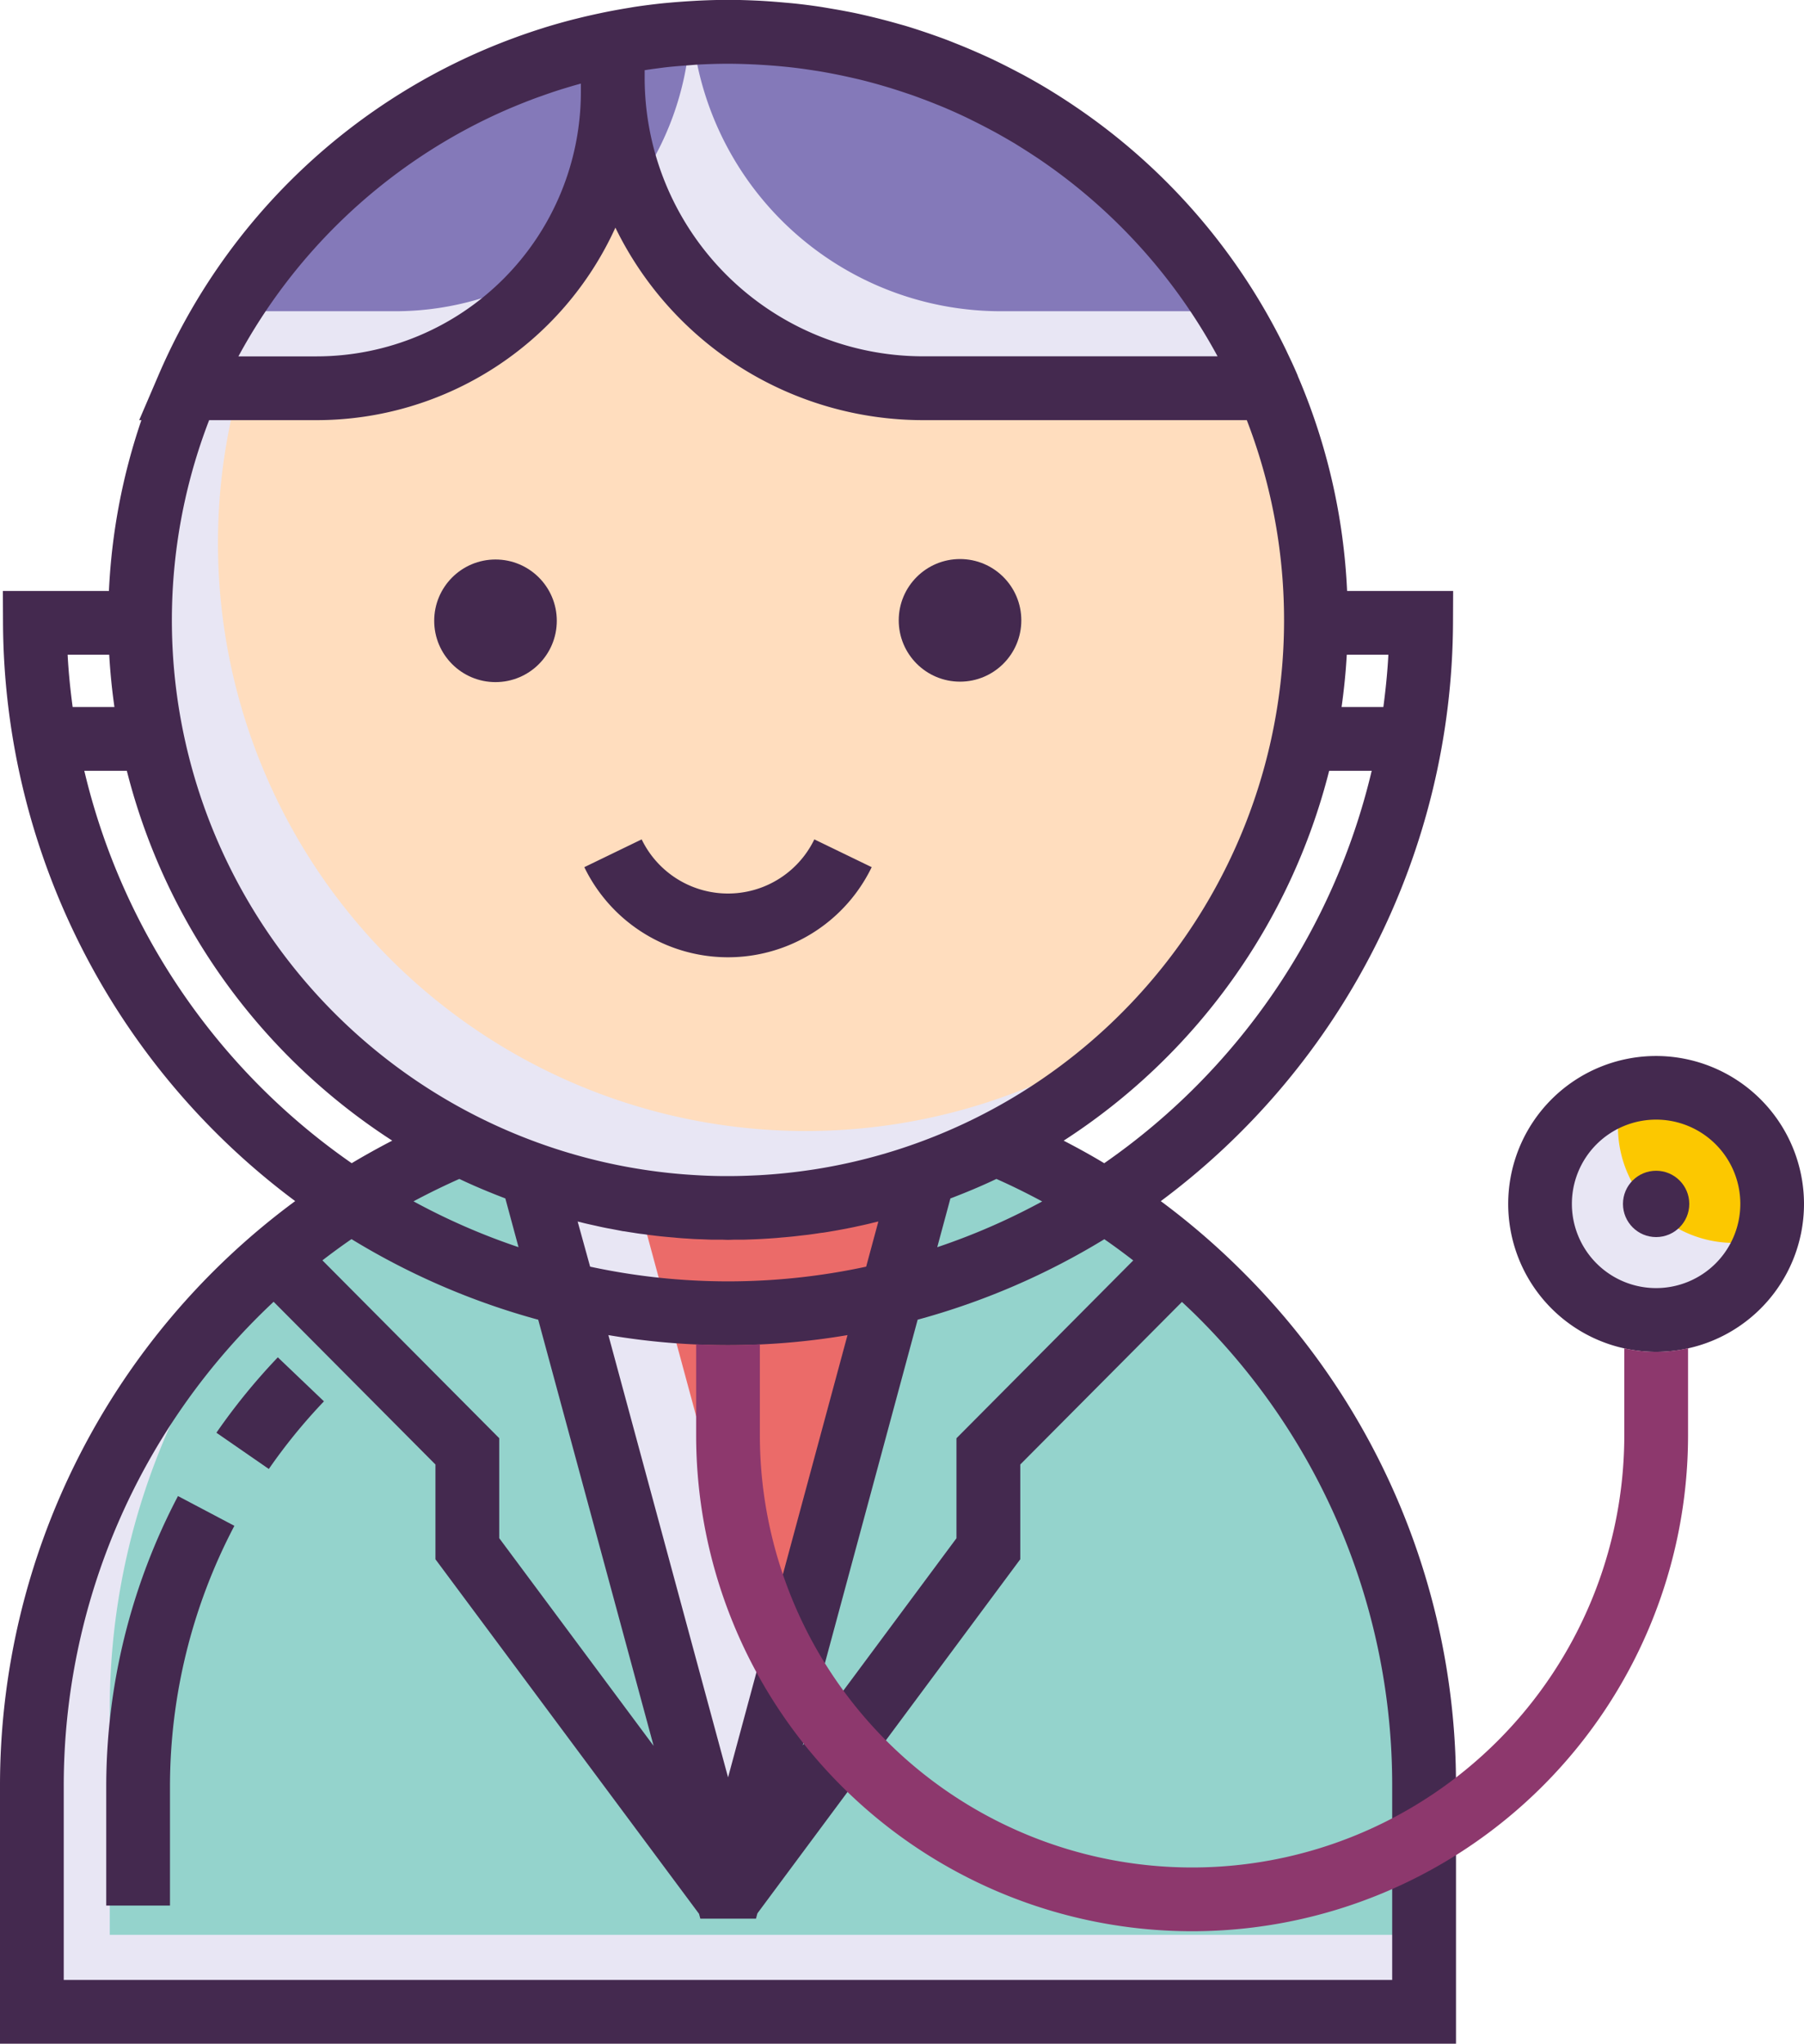 <svg xmlns="http://www.w3.org/2000/svg" width="115.671" height="131.014" viewBox="0 0 115.671 131.014">
  <g id="DOCTOR" transform="translate(-43.09 -31.828)">
    <g id="Grupo_1080" data-name="Grupo 1080" transform="translate(45.133 105.156)">
      <g id="Grupo_1079" data-name="Grupo 1079">
        <path id="Trazado_506" data-name="Trazado 506" d="M122.289,149.135a44.561,44.561,0,0,0-14.406-9.652,37.5,37.5,0,0,1-4.591,1.962c-.45.163-.9.313-1.355.456a1.88,1.88,0,0,1-.184.054c-.484.15-.974.286-1.464.415-.232.061-.456.116-.688.17-.279.075-.565.136-.851.2-.218.054-.45.1-.674.143-.014,0-.02.007-.034.007-.061.014-.123.02-.191.034l-.606.116-.048.007c-.245.041-.484.082-.729.116q-.286.051-.572.082l-.293.041-.518.061c-.361.048-.729.082-1.1.109-.266.027-.531.048-.8.061-.245.02-.49.034-.742.041s-.49.02-.742.027c-.32.007-.647.014-.974.014s-.654-.007-.974-.014c-.252-.007-.5-.014-.742-.027s-.5-.02-.742-.041c-.272-.014-.538-.034-.8-.061-.368-.027-.736-.061-1.1-.109l-.518-.061-.293-.041q-.286-.031-.572-.082c-.245-.034-.484-.075-.729-.116-.014,0-.034-.007-.048-.007-.2-.041-.4-.075-.606-.116-.068-.014-.129-.02-.191-.034-.014,0-.02-.007-.034-.007-.225-.048-.456-.089-.674-.143-.286-.061-.572-.123-.851-.2-.232-.055-.456-.109-.688-.17-.49-.123-.981-.266-1.464-.415a1.881,1.881,0,0,1-.184-.054c-.232-.068-.456-.15-.681-.225s-.45-.157-.674-.232a37.5,37.5,0,0,1-4.591-1.962A44.646,44.646,0,0,0,46.09,180.7v14.427h89.27V180.7A44.491,44.491,0,0,0,122.289,149.135Z" transform="translate(-46.09 -139.483)" fill="#e8e6f4"/>
      </g>
    </g>
    <g id="Grupo_1082" data-name="Grupo 1082" transform="translate(50.128 105.156)">
      <g id="Grupo_1081" data-name="Grupo 1081" transform="translate(0)">
        <path id="Trazado_507" data-name="Trazado 507" d="M124.627,149.135a44.561,44.561,0,0,0-14.406-9.652,37.5,37.5,0,0,1-4.591,1.962c-.45.163-.9.313-1.355.456a1.88,1.88,0,0,1-.184.054c-.484.15-.974.286-1.464.415-.232.061-.456.116-.688.17-.279.075-.565.136-.851.2-.218.054-.45.1-.674.143-.014,0-.02.007-.034.007-.061.014-.123.02-.191.034l-.606.116-.048.007c-.245.041-.484.082-.729.116q-.286.051-.572.082l-.293.041-.518.061c-.361.048-.729.082-1.1.109-.266.027-.531.048-.8.061-.245.02-.49.034-.742.041s-.49.02-.742.027c-.32.007-.647.014-.974.014s-.654-.007-.974-.014c-.252-.007-.5-.014-.742-.027s-.5-.02-.742-.041c-.272-.014-.538-.034-.8-.061-.368-.027-.736-.061-1.1-.109l-.518-.061-.293-.041q-.286-.031-.572-.082c-.245-.034-.484-.075-.729-.116-.014,0-.034-.007-.048-.007-.2-.041-.4-.075-.606-.116-.068-.014-.129-.02-.191-.034-.014,0-.02-.007-.034-.007-.225-.048-.456-.089-.674-.143-.286-.061-.572-.123-.851-.2-.232-.055-.456-.109-.688-.17-.49-.123-.981-.266-1.464-.415a1.881,1.881,0,0,1-.184-.054c-.232-.068-.456-.15-.681-.225s-.45-.157-.674-.232a37.5,37.5,0,0,1-4.591-1.962A44.63,44.63,0,0,0,64.271,146.6a44.456,44.456,0,0,0-10.848,29.16v14.427H137.7V180.7A44.491,44.491,0,0,0,124.627,149.135Z" transform="translate(-53.423 -139.483)" fill="#94d3cc"/>
      </g>
    </g>
    <g id="Grupo_1084" data-name="Grupo 1084" transform="translate(52.07 33.871)">
      <g id="Grupo_1083" data-name="Grupo 1083" transform="translate(0 0)">
        <circle id="Elipse_32" data-name="Elipse 32" cx="37.698" cy="37.698" r="37.698" fill="#e8e6f4"/>
      </g>
    </g>
    <g id="Grupo_1086" data-name="Grupo 1086" transform="translate(57.065 33.871)">
      <g id="Grupo_1085" data-name="Grupo 1085" transform="translate(0 0)">
        <path id="Trazado_508" data-name="Trazado 508" d="M96.311,34.827a37.537,37.537,0,0,0-23.874,8.526,37.694,37.694,0,0,0,52.743,53.408A37.692,37.692,0,0,0,96.311,34.827Z" transform="translate(-63.607 -34.827)" fill="#ffddbe"/>
      </g>
    </g>
    <g id="Grupo_1088" data-name="Grupo 1088" transform="translate(55.113 33.871)">
      <g id="Grupo_1087" data-name="Grupo 1087" transform="translate(0 0)">
        <path id="Trazado_509" data-name="Trazado 509" d="M95.4,34.827A37.705,37.705,0,0,0,60.741,57.674h8.29a18.98,18.98,0,0,0,18.98-18.98v-.907A19.887,19.887,0,0,0,107.9,57.674h21.982v-.381A37.7,37.7,0,0,0,95.4,34.827Z" transform="translate(-60.741 -34.827)" fill="#e8e6f4"/>
      </g>
    </g>
    <g id="Grupo_1090" data-name="Grupo 1090" transform="translate(60.108 33.953)">
      <g id="Grupo_1089" data-name="Grupo 1089">
        <path id="Trazado_510" data-name="Trazado 510" d="M73.842,43.413a37.7,37.7,0,0,0-5.768,9.362h8.29a18.891,18.891,0,0,0,10.607-3.239,18.888,18.888,0,0,0,3.377-10.8v-.907a19.835,19.835,0,0,0,1.336,7.167,18.877,18.877,0,0,0,3.62-10.045A37.513,37.513,0,0,0,73.842,43.413Z" transform="translate(-68.074 -34.948)" fill="#8479b9"/>
      </g>
    </g>
    <g id="Grupo_1092" data-name="Grupo 1092" transform="translate(87.483 33.871)">
      <g id="Grupo_1091" data-name="Grupo 1091" transform="translate(0 0)">
        <path id="Trazado_511" data-name="Trazado 511" d="M110.55,34.827c-.768,0-1.529.029-2.286.075a19.889,19.889,0,0,0,19.782,17.834h14.581A37.657,37.657,0,0,0,110.55,34.827Z" transform="translate(-108.264 -34.827)" fill="#8479b9"/>
      </g>
    </g>
    <g id="Grupo_1094" data-name="Grupo 1094" transform="translate(77.201 107.118)">
      <g id="Grupo_1093" data-name="Grupo 1093">
        <path id="Trazado_512" data-name="Trazado 512" d="M116.949,142.819a1.88,1.88,0,0,1-.184.054c-.484.15-.974.286-1.464.415-.232.061-.456.116-.688.17-.279.075-.565.136-.851.2-.218.054-.45.1-.674.143-.014,0-.02.007-.034.007-.061.014-.123.02-.191.034l-.606.116-.048.007c-.245.041-.484.082-.729.116-.191.027-.381.061-.572.082l-.293.041-.518.061c-.361.048-.729.082-1.1.109-.266.027-.531.048-.8.061-.245.02-.49.034-.742.041s-.49.02-.742.027c-.32.007-.647.014-.974.014s-.654-.007-.974-.014c-.252-.007-.5-.014-.742-.027s-.5-.02-.742-.041c-.272-.014-.538-.034-.8-.061-.368-.027-.736-.061-1.1-.109l-.518-.061-.293-.041c-.191-.02-.381-.054-.572-.082-.245-.034-.484-.075-.729-.116-.014,0-.034-.007-.048-.007-.2-.041-.4-.075-.606-.116-.068-.014-.129-.02-.191-.034-.014,0-.02-.007-.034-.007-.225-.048-.456-.089-.674-.143-.286-.061-.572-.123-.851-.2-.232-.054-.456-.109-.688-.17-.49-.123-.981-.266-1.464-.415a1.881,1.881,0,0,1-.184-.054c-.232-.068-.456-.15-.681-.225s-.45-.157-.674-.232l12.581,46.481L118.3,142.363C117.854,142.526,117.4,142.676,116.949,142.819Z" transform="translate(-93.17 -142.363)" fill="#e8e6f4"/>
      </g>
    </g>
    <g id="Grupo_1096" data-name="Grupo 1096" transform="translate(83.997 107.118)">
      <g id="Grupo_1095" data-name="Grupo 1095" transform="translate(0 0)">
        <path id="Trazado_513" data-name="Trazado 513" d="M120.13,142.819a1.88,1.88,0,0,1-.184.054c-.484.15-.974.286-1.464.415-.232.061-.456.116-.688.17-.279.075-.565.136-.851.2-.218.054-.45.1-.674.143-.014,0-.02.007-.034.007-.061.014-.123.02-.191.034l-.606.116-.048.007c-.245.041-.484.082-.729.116-.191.027-.381.061-.572.082l-.293.041-.518.061c-.361.048-.729.082-1.1.109-.266.027-.531.048-.8.061-.245.02-.49.034-.742.041s-.49.02-.742.027c-.32.007-.647.014-.974.014s-.654-.007-.974-.014c-.252-.007-.5-.014-.742-.027s-.5-.02-.742-.041c-.272-.014-.538-.034-.8-.061-.368-.027-.736-.061-1.1-.109l-.518-.061-.293-.041c-.191-.02-.381-.054-.572-.082l-.03,0,8.948,33.06,9.391-34.771C121.035,142.526,120.586,142.676,120.13,142.819Z" transform="translate(-103.146 -142.363)" fill="#eb6b69"/>
      </g>
    </g>
    <g id="Grupo_1098" data-name="Grupo 1098" transform="translate(141.84 101.566)">
      <g id="Grupo_1097" data-name="Grupo 1097" transform="translate(0 0)">
        <circle id="Elipse_33" data-name="Elipse 33" cx="7.439" cy="7.439" r="7.439" fill="#e8e6f4"/>
      </g>
    </g>
    <g id="Grupo_1100" data-name="Grupo 1100" transform="translate(146.835 101.566)">
      <g id="Grupo_1099" data-name="Grupo 1099" transform="translate(0 0)">
        <path id="Trazado_514" data-name="Trazado 514" d="M197.845,134.213a7.448,7.448,0,0,0-2.115.309,7.435,7.435,0,0,0,9.225,9.321,7.442,7.442,0,0,0-7.11-9.631Z" transform="translate(-195.401 -134.213)" fill="#fcc800"/>
      </g>
    </g>
    <g id="Grupo_1102" data-name="Grupo 1102" transform="translate(70.931 67.695)">
      <g id="Grupo_1101" data-name="Grupo 1101" transform="translate(0)">
        <circle id="Elipse_34" data-name="Elipse 34" cx="3.93" cy="3.93" r="3.93" fill="#44294f"/>
      </g>
    </g>
    <g id="Grupo_1104" data-name="Grupo 1104" transform="translate(100.716 67.666)">
      <g id="Grupo_1103" data-name="Grupo 1103" transform="translate(0 0)">
        <circle id="Elipse_35" data-name="Elipse 35" cx="3.93" cy="3.93" r="3.93" fill="#44294f"/>
      </g>
    </g>
    <g id="Grupo_1106" data-name="Grupo 1106" transform="translate(80.555 85.637)">
      <g id="Grupo_1105" data-name="Grupo 1105">
        <path id="Trazado_515" data-name="Trazado 515" d="M112.843,110.827a6.149,6.149,0,0,1-11.071,0l-3.677,1.781a10.235,10.235,0,0,0,18.426,0Z" transform="translate(-98.094 -110.827)" fill="#44294f"/>
      </g>
    </g>
    <g id="Grupo_1108" data-name="Grupo 1108" transform="translate(43.09 31.828)">
      <g id="Grupo_1107" data-name="Grupo 1107">
        <path id="Trazado_516" data-name="Trazado 516" d="M122.777,113.364a47.018,47.018,0,0,0-5.258-4.536,46.473,46.473,0,0,0,18.737-37.063l.009-2.052h-6.8A39.459,39.459,0,0,0,126.3,55.923v-.018l-.174-.4c-.157-.354-.321-.7-.488-1.05-.021-.044-.04-.089-.061-.132a39.746,39.746,0,0,0-13.52-15.648l-.156-.106c-.486-.326-.977-.643-1.477-.947l-.076-.048q-.735-.445-1.489-.857c-.175-.1-.352-.187-.529-.281q-.47-.248-.945-.485c-.233-.116-.466-.23-.7-.341-.272-.129-.548-.251-.824-.373q-.706-.314-1.426-.6c-.215-.085-.429-.173-.645-.255-.316-.12-.635-.233-.956-.345q-.3-.105-.6-.205c-.329-.109-.658-.217-.99-.317-.171-.052-.344-.1-.516-.147q-.882-.253-1.779-.467c-.245-.058-.488-.116-.734-.17q-.448-.1-.9-.183c-.3-.059-.606-.112-.91-.163-.255-.043-.508-.089-.764-.127q-.8-.12-1.616-.206c-.2-.021-.4-.037-.6-.055q-.632-.058-1.27-.1c-.19-.012-.379-.023-.57-.031-.6-.027-1.2-.046-1.808-.046s-1.217.018-1.823.046c-.18.008-.361.02-.541.03q-.678.04-1.351.1c-.169.016-.339.029-.507.047-.583.062-1.164.135-1.741.222-.125.019-.249.042-.375.063q-.7.113-1.4.251-.268.053-.533.11-.714.151-1.42.328c-.1.025-.2.048-.3.074q-.891.231-1.766.5l-.153.05q-.838.263-1.661.563l-.137.05A39.719,39.719,0,0,0,53.238,55.912l-1.223,2.849h.141a39.465,39.465,0,0,0-2.082,10.951h-6.8l.009,2.052a46.473,46.473,0,0,0,18.734,37.061A46.55,46.55,0,0,0,43.09,146.372v16.47h93.357v-16.47A46.373,46.373,0,0,0,122.777,113.364ZM129.444,73.8h2.667c-.059,1.131-.174,2.246-.321,3.353h-2.679C129.266,76.048,129.381,74.93,129.444,73.8Zm-1.129,7.439h2.727a42.562,42.562,0,0,1-17.15,25.158c-.848-.512-1.717-.989-2.6-1.446A39.87,39.87,0,0,0,128.315,81.239ZM77.6,116.43,85,143.749l-9.9-13.316v-6.409l-11.337-11.4c.609-.469,1.229-.924,1.865-1.361A46.258,46.258,0,0,0,77.6,116.43Zm-8-7.587q1.437-.769,2.943-1.439c.969.462,1.955.87,2.949,1.25l.845,3.124A42.07,42.07,0,0,1,69.609,108.843Zm10.528,1.292c.082.02.157.034.225.054.313.082.633.15.913.211.259.061.518.116.729.157.068.014.143.027.266.048l.069.013.708.137.082.007c.193.032.384.064.579.091.224.039.444.07.608.087l.1.012c.079.011.153.025.233.035l.5.061c.236.028.467.052.692.072.159.015.317.029.461.04.3.031.6.054.847.066.283.022.565.039.8.044s.5.021.762.028l.05,0c.185,0,.379,0,.566,0,.151,0,.3.012.449.012s.3-.01.449-.012c.195,0,.383,0,.58,0l.172-.006.295-.01c.184-.006.363-.014.54-.023.125-.005.24-.012.35-.02l.176-.01.4-.028c.163-.012.318-.025.454-.04.17-.013.339-.028.507-.044.232-.022.46-.046.678-.074l.538-.061c.3-.04.6-.084.9-.129l.028,0c.208-.029.412-.063.619-.1l.039-.007.127-.02.7-.129a1.473,1.473,0,0,0,.163-.034c.208-.037.407-.08.591-.122.061-.014.123-.025.181-.039.266-.057.523-.114.747-.172.037-.01.082-.019.116-.029.1-.02.191-.048.293-.068l-.782,2.895a42.014,42.014,0,0,1-17.7,0Zm1.971,7.281a45.807,45.807,0,0,0,15.332,0l-7.658,28.352Zm19.83-.988a46.26,46.26,0,0,0,11.97-5.159c.63.435,1.246.891,1.853,1.36l-11.335,11.4v6.41l-9.857,13.277Zm1.257-4.65.843-3.122c.988-.377,1.975-.786,2.949-1.251,1,.441,1.977.928,2.936,1.443A42.277,42.277,0,0,1,103.194,111.778ZM84.426,36.328c.25-.038.5-.076.752-.108.234-.03.467-.064.7-.089.442-.048.888-.082,1.334-.114.2-.014.4-.035.6-.046.648-.035,1.3-.056,1.954-.056.54,0,1.076.017,1.611.041q.23.01.458.024.672.039,1.337.1l.426.042c.433.046.862.1,1.29.164.221.032.442.067.662.1.292.048.582.1.871.156q.558.106,1.11.23c.262.059.524.117.784.181.276.068.55.141.823.215.2.054.394.111.59.168q.716.208,1.421.448c.182.061.365.121.546.185.27.1.539.2.806.3q.3.115.6.236c.248.1.5.2.742.306q.589.254,1.166.528c.192.091.381.187.571.281q.435.217.865.443c.151.08.3.159.453.242q.657.362,1.3.747c.051.031.1.063.152.095q.645.4,1.272.816l.113.076a35.913,35.913,0,0,1,11.424,12.631H102.269A17.864,17.864,0,0,1,84.425,36.832v-.5ZM74.277,39.459,74.4,39.4c.456-.219.918-.427,1.384-.627.112-.048.225-.093.337-.14q.607-.252,1.225-.484c.178-.066.358-.129.537-.192.358-.127.717-.251,1.08-.366.234-.074.469-.143.7-.213s.447-.129.672-.191v.55A16.955,16.955,0,0,1,63.4,54.674H58.377A35.9,35.9,0,0,1,74.277,39.459ZM56.5,58.762h6.9A21.051,21.051,0,0,0,82.548,46.421a21.957,21.957,0,0,0,19.721,12.341h20.765a35.633,35.633,0,0,1-27.688,48.024l-.356.053q-1.6.236-3.242.328l-.4.018c-.489.021-.98.036-1.474.037h-.213q-.817,0-1.625-.042l-.266-.015q-.75-.042-1.491-.114l-.272-.027A35.63,35.63,0,0,1,56.5,58.762ZM47.426,73.8h2.667c.063,1.131.178,2.248.334,3.353H47.748C47.6,76.046,47.485,74.93,47.426,73.8Zm1.069,7.439h2.727a39.869,39.869,0,0,0,17.018,23.71c-.883.458-1.751.939-2.6,1.447A42.564,42.564,0,0,1,48.495,81.239Zm83.865,77.516H47.177V146.372a42.491,42.491,0,0,1,13.457-31.093l10.376,10.432v6.075l16.9,22.728.084.31h3.569l.091-.339,16.855-22.7v-6.074l10.366-10.422c.339.317.678.633,1.008.964a42.315,42.315,0,0,1,12.473,30.119v12.382Z" transform="translate(-43.09 -31.828)" fill="#44294f"/>
      </g>
    </g>
    <g id="Grupo_1110" data-name="Grupo 1110" transform="translate(56.966 118.84)">
      <g id="Grupo_1109" data-name="Grupo 1109" transform="translate(0 0)">
        <path id="Trazado_517" data-name="Trazado 517" d="M67.4,159.573a39.8,39.8,0,0,0-3.938,4.834l3.361,2.324a35.8,35.8,0,0,1,3.534-4.336Z" transform="translate(-63.462 -159.573)" fill="#44294f"/>
      </g>
    </g>
    <g id="Grupo_1112" data-name="Grupo 1112" transform="translate(49.901 127.734)">
      <g id="Grupo_1111" data-name="Grupo 1111">
        <path id="Trazado_518" data-name="Trazado 518" d="M57.691,172.63a40.083,40.083,0,0,0-4.6,18.638v7.615h4.087v-7.615a35.968,35.968,0,0,1,4.129-16.73Z" transform="translate(-53.09 -172.63)" fill="#44294f"/>
      </g>
    </g>
    <g id="Grupo_1114" data-name="Grupo 1114" transform="translate(139.796 99.523)">
      <g id="Grupo_1113" data-name="Grupo 1113" transform="translate(0 0)">
        <path id="Trazado_519" data-name="Trazado 519" d="M194.549,131.213a9.483,9.483,0,1,0,9.483,9.483A9.493,9.493,0,0,0,194.549,131.213Zm0,14.879a5.4,5.4,0,1,1,5.4-5.4A5.4,5.4,0,0,1,194.549,146.092Z" transform="translate(-185.067 -131.213)" fill="#44294f"/>
      </g>
    </g>
    <g id="Grupo_1116" data-name="Grupo 1116" transform="translate(147.153 106.88)">
      <g id="Grupo_1115" data-name="Grupo 1115">
        <circle id="Elipse_36" data-name="Elipse 36" cx="2.126" cy="2.126" r="2.126" fill="#44294f"/>
      </g>
    </g>
    <g id="Grupo_1118" data-name="Grupo 1118" transform="translate(87.725 118.009)">
      <g id="Grupo_1117" data-name="Grupo 1117" transform="translate(0 0)">
        <path id="Trazado_520" data-name="Trazado 520" d="M170.173,158.833a9.456,9.456,0,0,1-2.04-.227v5.569a27.713,27.713,0,1,1-55.426,0v-5.822c-.678.029-1.358.052-2.043.052s-1.365-.022-2.043-.052v5.822a31.8,31.8,0,1,0,63.6,0V158.6A9.483,9.483,0,0,1,170.173,158.833Z" transform="translate(-108.62 -158.353)" fill="#8d386d"/>
      </g>
    </g>
  </g>
</svg>
